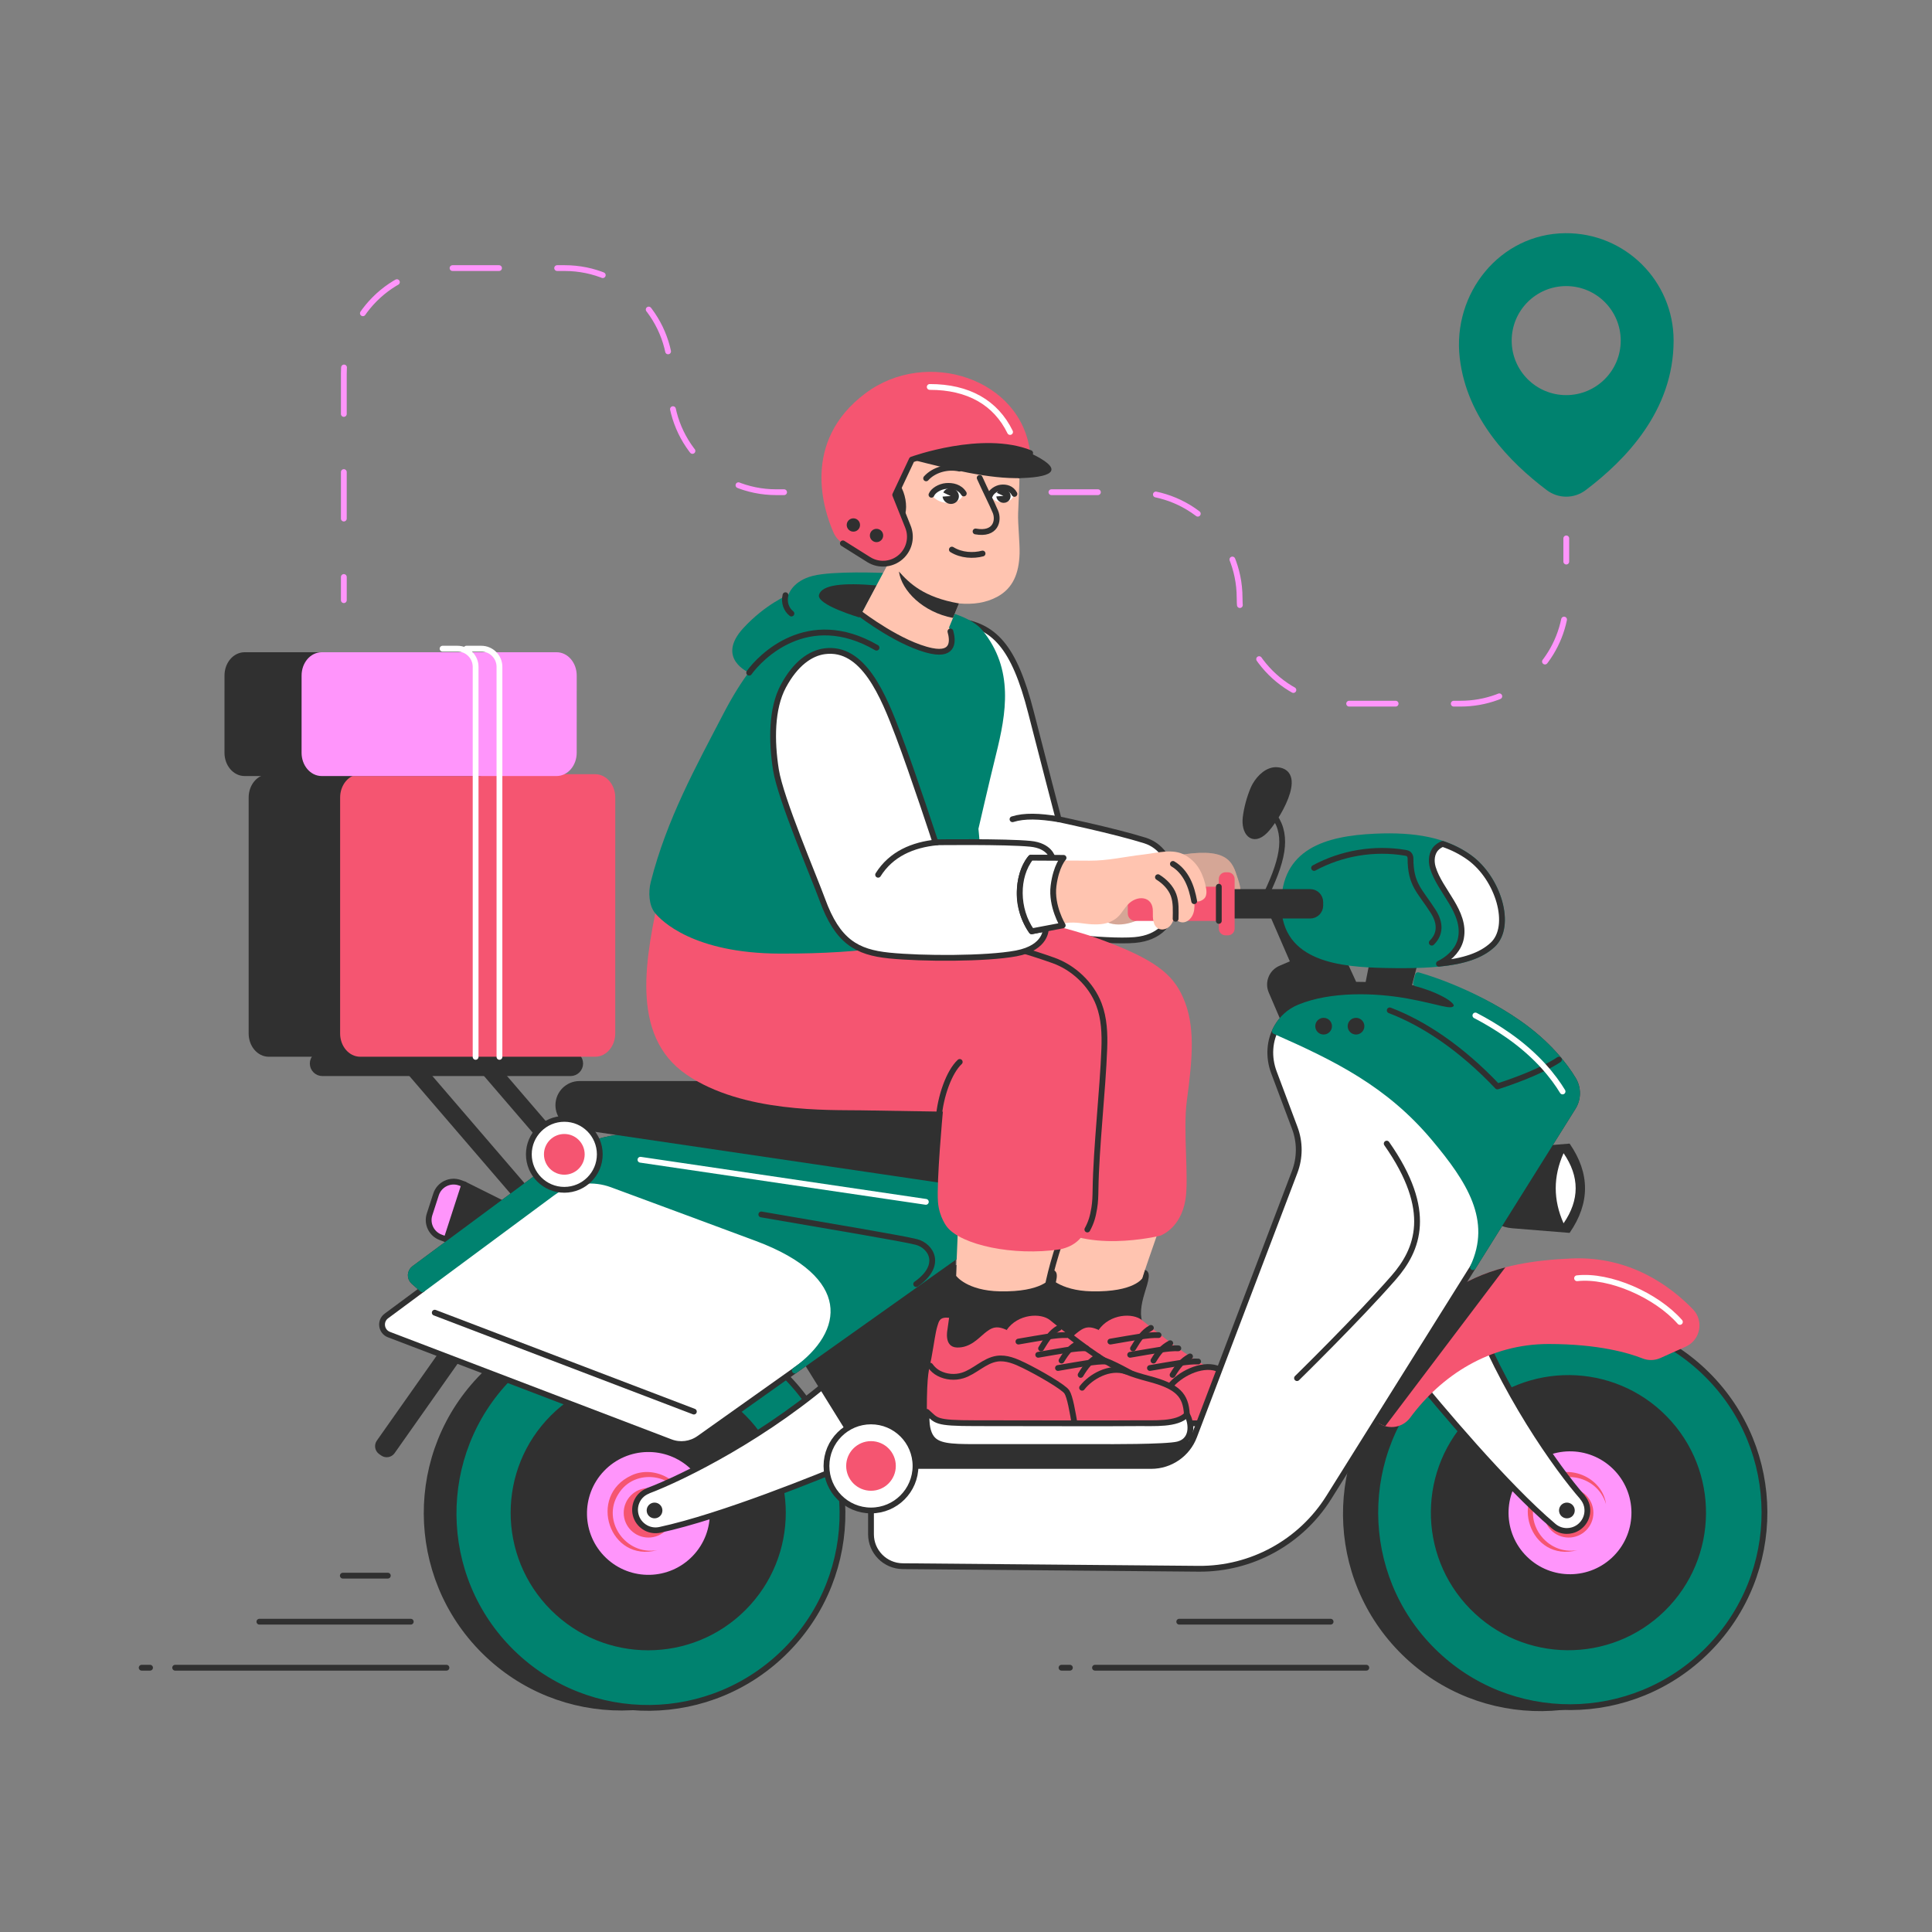 <?xml version="1.0" encoding="utf-8"?>
<!-- Generator: Adobe Illustrator 27.5.0, SVG Export Plug-In . SVG Version: 6.00 Build 0)  -->
<svg version="1.1" xmlns="http://www.w3.org/2000/svg" xmlns:xlink="http://www.w3.org/1999/xlink" x="0px" y="0px"
	 viewBox="0 0 500 500" style="enable-background:new 0 0 500 500;" xml:space="preserve">
<rect x="0" y="0" width="500" height="500" fill="#808080" stroke="none"/>
<g id="Doted_Line_00000147222569975210904100000012982124502804166327_">
	<g id="Doted_Line">
		<g>
			
				<line style="fill:none;stroke:#FF95FB;stroke-width:1.5;stroke-linecap:round;stroke-linejoin:round;" x1="405.352" y1="139.34" x2="405.352" y2="145.34"/>
			
				<path style="fill:none;stroke:#FF95FB;stroke-width:1.5;stroke-linecap:round;stroke-linejoin:round;stroke-dasharray:12.032,15.04;" d="
				M404.779,160.346c-2.585,12.426-13.597,21.762-26.789,21.762h-29.817c-15.112,0-27.363-12.251-27.363-27.363v0
				c0-15.112-12.251-27.363-27.363-27.363H200.89c-15.112,0-27.363-12.251-27.363-27.363v-3.273
				c0-15.112-12.251-27.363-27.363-27.363h-29.817c-15.112,0-27.363,12.251-27.363,27.363v45.057"/>
			
				<line style="fill:none;stroke:#FF95FB;stroke-width:1.5;stroke-linecap:round;stroke-linejoin:round;" x1="88.985" y1="149.325" x2="88.985" y2="155.325"/>
		</g>
	</g>
</g>
<g id="Speed_Lines">
	<g id="Lines_00000164480840470852677740000012334113337178749586_">
		<g>
			
				<line style="fill:#FFFFFF;stroke:#303030;stroke-width:1.5;stroke-linecap:round;stroke-linejoin:round;stroke-miterlimit:10;" x1="115.544" y1="431.604" x2="45.329" y2="431.604"/>
			
				<line style="fill:#FFFFFF;stroke:#303030;stroke-width:1.5;stroke-linecap:round;stroke-linejoin:round;stroke-miterlimit:10;" x1="38.831" y1="431.604" x2="36.665" y2="431.604"/>
			
				<line style="fill:#FFFFFF;stroke:#303030;stroke-width:1.5;stroke-linecap:round;stroke-linejoin:round;stroke-miterlimit:10;" x1="106.304" y1="419.692" x2="67.129" y2="419.692"/>
			
				<line style="fill:#FFFFFF;stroke:#303030;stroke-width:1.5;stroke-linecap:round;stroke-linejoin:round;stroke-miterlimit:10;" x1="100.369" y1="407.779" x2="88.722" y2="407.779"/>
		</g>
		<g>
			
				<line style="fill:#FFFFFF;stroke:#303030;stroke-width:1.5;stroke-linecap:round;stroke-linejoin:round;stroke-miterlimit:10;" x1="353.6" y1="431.604" x2="283.385" y2="431.604"/>
			
				<line style="fill:#FFFFFF;stroke:#303030;stroke-width:1.5;stroke-linecap:round;stroke-linejoin:round;stroke-miterlimit:10;" x1="276.887" y1="431.604" x2="274.721" y2="431.604"/>
			
				<line style="fill:#FFFFFF;stroke:#303030;stroke-width:1.5;stroke-linecap:round;stroke-linejoin:round;stroke-miterlimit:10;" x1="344.361" y1="419.692" x2="305.186" y2="419.692"/>
		</g>
	</g>
</g>
<g id="Pin">
	<path id="Pin_00000049908391884628234360000012903766376361343154_" style="fill:#00826F;" d="M405.081,60.351
		c-16.86,0.143-29.247,15.517-27.304,32.276c1.829,15.802,13.102,27.104,22.503,34.205c2.972,2.258,7.087,2.286,10.073,0.029
		c10.259-7.744,22.775-20.518,22.775-38.706C433.128,72.71,420.555,60.208,405.081,60.351z M405.324,102.257
		c-7.787,0-14.102-6.315-14.102-14.102c0-7.801,6.315-14.116,14.102-14.116c7.801,0,14.116,6.315,14.116,14.116
		C419.44,95.942,413.125,102.257,405.324,102.257z"/>
</g>
<g id="Character_00000085941221089723144490000008594324089873879960_">
	<g id="Character">
		<g id="Arm_00000138551167645908155500000000144510061153773751_">
			
				<path id="Arm_00000093154572071416675060000017314910014785393290_" style="fill:#FFFFFF;stroke:#303030;stroke-width:1.5;stroke-linecap:round;stroke-linejoin:round;stroke-miterlimit:10;" d="
				M245.325,228.188c-2.109-5.785-7.489-28.699-8.113-37.113c-0.624-8.414-0.259-15.451,2.77-21.105
				c3.029-5.654,7.787-9.248,7.787-9.248c9.444,1.136,14.669,6.468,19.056,23.662c2.708,10.613,7.15,27.634,7.15,27.634
				s14.216,2.964,22.296,5.485c4.566,1.425,5.911,5.367,5.911,5.367v15.751c0,0-1.816,4.067-8.481,4.651
				c-7.622,0.668-25.87-1.643-33.548-2.835C252.473,239.246,249.158,238.704,245.325,228.188z"/>
			<path style="fill:#FFC4B0;" d="M298.42,222.699c16.47-4.023,19.867-1.454,21.407,3.136c1.539,4.589,2.997,7.991-4.536,9.449
				c-7.533,1.458-15.875,2.43-15.875,2.43S293.056,232.566,298.42,222.699z"/>
			<path style="opacity:0.2;fill:#303030;" d="M298.42,222.699c16.47-4.023,19.867-1.454,21.407,3.136
				c1.539,4.589,2.997,7.991-4.536,9.449c-7.533,1.458-15.875,2.43-15.875,2.43S293.056,232.566,298.42,222.699z"/>
			<path style="fill:#FFC4B0;" d="M285.83,238.329c3.552,2.093,8.767,0.308,11.475-1.986c2.814-1.022,0.694-3.781-0.751-5.075
				C291.671,226.421,279.258,234.457,285.83,238.329z"/>
			<path style="opacity:0.2;fill:#303030;" d="M285.83,238.329c3.552,2.093,8.767,0.308,11.475-1.986
				c2.814-1.022,0.694-3.781-0.751-5.075C291.671,226.421,279.258,234.457,285.83,238.329z"/>
			<path style="fill:none;stroke:#303030;stroke-width:1.5;stroke-linecap:round;stroke-linejoin:round;stroke-miterlimit:10;" d="
				M273.974,212.018c-4.984-0.823-8.843-0.971-11.939,0"/>
		</g>
		<g id="Leg_2">
			<g id="Leg_00000118386081406438625510000016834856654663603869_">
				<g>
					<path style="fill:#FFC4B0;" d="M306.635,278.712c1.948-18.348-1.207-24.867-14.848-30.782
						c-13.239-5.741-35.923-8.865-71.109-17.06h-40.698c-8.343,21.556-5.184,35.918,10.426,45.041
						c19.292,11.275,62.495,9.095,69.01,9.26c9.541,0.241,12.599,0.241,16.484,0.241c-0.802,1.95-1.663,4.267-2.443,6.85
						c-1.945,6.44-1.553,21.778-1.857,28.461c-0.693,15.25-0.298,18.415-1.928,25.631c-0.647,2.864-3.769,5.398-4.527,9.892
						c-0.373,2.21-0.583,5.417,0.991,7.749c1.281,1.898,3.384,2.816,5.673,2.886c5.847,0.178,11.74-0.58,17.527,0.269
						c3.502,0.514,6.889,1.606,10.346,2.366c3.217,0.707,6.497,1.125,9.788,1.249c3.618,0.136,7.297-0.115,10.79-1.117
						c2.753-0.79,7.786-2.411,8.149-5.777c0.321-2.972-3.225-3.901-5.46-4.649c-6.064-2.03-12.057-4.369-17.655-7.484
						c-5.578-3.104-12.32-7.493-11.174-14.36c0.891-5.336,2.063-8.362,5.306-17.719
						C302.672,310.301,305.181,292.413,306.635,278.712z"/>
				</g>
				<path style="fill:none;stroke:#303030;stroke-width:1.5;stroke-linecap:round;stroke-linejoin:round;stroke-miterlimit:10;" d="
					M283.307,281.33c-2.361,1.599-4.834,3.139-7.406,4.083"/>
				<path style="fill:#303030;" d="M271.334,327.371c-1.206,0.334-1.523,0.877-1.351,3.385c0.172,2.508,0.255,9.861-1.835,14.753
					s-3.886,9.156-3.615,14.507c0.271,5.35,3.03,8.276,10.47,8.611c7.44,0.334,9.53-1.338,14.128-0.585
					c4.598,0.752,12.791,4.096,24.244,3.511c11.453-0.585,15.311-4.619,15.8-7.524c0.489-2.905-1.421-4.514-6.772-6.019
					c-5.35-1.505-12.825-4.079-17.448-7.39c-4.623-3.311-7.967-5.819-9.053-7.909c-1.087-2.09-0.584-5.081,0.298-7.974
					c0.982-3.217,1.824-5.53,0.136-6.093l-0.669,2.117c0,0-2.065,3.653-13.087,3.438c-8.584-0.168-11.344-4.027-11.344-4.027
					L271.334,327.371z"/>
				<g>
					<path style="fill:#F55571;" d="M307.725,369.943c5.512,0,14.047,0,17.375,0c3.329,0,5.92-2.691,5.86-3.845
						c-0.264-5.088-2.359-7.295-9.82-9.263c-4.539-1.198-7.147-2.199-11.068-4.476c-4.542-2.638-12.632-9.127-14.477-10.667
						c-2.403-2.005-8.38-1.687-11.274,2.504L307.725,369.943z"/>
					<g>
						<path style="fill:#F55571;" d="M307.725,369.943c-0.36-2.791-1.203-7.845-1.694-10.616c-0.118-0.667-0.251-1.36-0.658-1.901
							c-0.232-0.31-0.542-0.552-0.848-0.788c-6.105-4.71-12.691-8.795-19.623-12.173c-1.157-0.564-2.422-1.122-3.688-0.887
							c-1.007,0.187-1.85,0.849-2.649,1.489c-1.484,1.191-3.662,3.787-7.125,3.664c-3.436-0.122-2.446-4.608-2.446-4.608
							s0.191-1.405,0.429-3.083c-2.422-0.266-2.618,0.818-3.01,2.086c-0.569,1.836-0.79,4.099-1.574,8.355
							c-0.568,3.085-1.181,3.405-1.181,13.912c0.562,3.843,4.429,4.549,10.405,4.549
							C281.752,369.943,307.725,369.943,307.725,369.943z"/>
					</g>
					
						<path style="fill:none;stroke:#303030;stroke-width:1.5;stroke-linecap:round;stroke-linejoin:round;stroke-miterlimit:10;" d="
						M302.846,358.715c2.256-2.905,7.857-5.996,12.097-4.58"/>
					
						<path style="fill:none;stroke:#303030;stroke-width:1.5;stroke-linecap:round;stroke-linejoin:round;stroke-miterlimit:10;" d="
						M307.979,351.045c-2.018,1.103-3.15,2.51-4.518,4.781"/>
					
						<path style="fill:none;stroke:#303030;stroke-width:1.5;stroke-linecap:round;stroke-linejoin:round;stroke-miterlimit:10;" d="
						M310.073,352.358c-2.596-0.113-6.268,0.635-12.467,1.68"/>
					
						<path style="fill:none;stroke:#303030;stroke-width:1.5;stroke-linecap:round;stroke-linejoin:round;stroke-miterlimit:10;" d="
						M302.86,347.626c-2.018,1.103-2.973,2.22-4.342,4.491"/>
					
						<path style="fill:none;stroke:#303030;stroke-width:1.5;stroke-linecap:round;stroke-linejoin:round;stroke-miterlimit:10;" d="
						M304.954,348.94c-2.596-0.113-6.268,0.635-12.467,1.68"/>
					
						<path style="fill:none;stroke:#303030;stroke-width:1.5;stroke-linecap:round;stroke-linejoin:round;stroke-miterlimit:10;" d="
						M297.85,343.66c-2.018,1.103-3.258,3.058-4.627,5.328"/>
					
						<path style="fill:none;stroke:#303030;stroke-width:1.5;stroke-linecap:round;stroke-linejoin:round;stroke-miterlimit:10;" d="
						M299.836,345.521c-2.596-0.113-6.268,0.635-12.467,1.68"/>
					
						<path style="fill:none;stroke:#303030;stroke-width:1.5;stroke-linecap:round;stroke-linejoin:round;stroke-miterlimit:10;" d="
						M264.53,353.437c0.581,0.819,1.315,1.508,2.253,1.992c1.875,0.968,4.134,1.166,6.149,0.539c3.175-0.987,5.62-3.864,8.911-4.339
						c2.394-0.346,4.759,0.659,6.932,1.722c4.014,1.964,10.311,5.629,11.124,6.873c0.812,1.244,1.474,5.133,2.112,8.881"/>
					
						<path style="fill:#FFFFFF;stroke:#303030;stroke-width:1.5;stroke-linecap:round;stroke-linejoin:round;stroke-miterlimit:10;" d="
						M328.676,373.802c-2.959,0.798-19.309,0.684-19.309,0.684s-27.191,0-33.411,0s-9.53-0.197-11.116-2.393
						c-0.935-1.294-1.45-3.375-1.181-6.701c2.584,2.28,1.924,2.927,12.551,2.927s36.563,0.082,42.197,0
						c3.924-0.057,10.022,0.47,12.553-2.223C331.889,367.336,333.188,372.586,328.676,373.802z"/>
				</g>
			</g>
			<path id="Pant" style="fill:#F55571;" d="M307.156,284.847c-1.047,7.797,0.588,19.969-0.376,25.708
				c-1.246,7.456-6.492,9.232-6.492,9.232s-20.625,5.13-29.874-4.184c-3.59-3.615-2.811-6.828-2.544-10.71
				c0.258-3.741,0.704-6.424,0.937-8.928c0.379-4.079,0.669-8.745,0.669-8.745s-33.47,1.607-52.08-1.205
				c-7.862-1.188-27.499-5.7-36.014-14.685c-10.443-11.02-9.773-27.369-2.276-40.908h52.748c0,0,38.033,7.28,52.544,12.548
				c14.512,5.269,19.063,9.126,21.744,15.1C309.414,265.384,308.638,273.746,307.156,284.847z"/>
		</g>
		<g id="Motorcycle">
			<g>
				<g>
					
						<ellipse transform="matrix(0.705 -0.71 0.71 0.705 -230.38 229.538)" style="fill:#303030;stroke:#303030;stroke-width:1.5;stroke-linecap:round;stroke-linejoin:round;stroke-miterlimit:10;" cx="160.547" cy="391.517" rx="50.335" ry="50.331"/>
					
						<ellipse transform="matrix(0.7 -0.714 0.714 0.7 -229.305 237.434)" style="fill:#00826F;stroke:#303030;stroke-width:1.5;stroke-linecap:round;stroke-linejoin:round;stroke-miterlimit:10;" cx="167.818" cy="391.517" rx="50.335" ry="50.331"/>
					
						<ellipse transform="matrix(0.707 -0.707 0.707 0.707 -227.692 233.338)" style="fill:#303030;stroke:#303030;stroke-width:1.5;stroke-linecap:round;stroke-linejoin:round;stroke-miterlimit:10;" cx="167.818" cy="391.517" rx="34.86" ry="34.857"/>
					<g>
						
							<ellipse transform="matrix(0.691 -0.723 0.723 0.691 -231.222 242.467)" style="fill:#FF95FB;" cx="167.818" cy="391.517" rx="15.895" ry="15.894"/>
						<path style="fill:#F55571;" d="M174.218,391.517c0,3.535-2.866,6.4-6.401,6.4c-3.535,0-6.4-2.865-6.4-6.4
							c0-3.535,2.866-6.4,6.401-6.4S174.219,387.982,174.218,391.517z"/>
						<path style="fill:#F55571;" d="M170.093,401.179c-12.329,3.345-18.143-14.069-6.684-19.339
							c5.716-2.705,13.227,1.093,14.071,7.401c-2.345-7.915-13.229-9.575-17.467-2.554
							C155.618,393.611,161.964,402.618,170.093,401.179L170.093,401.179z"/>
					</g>
				</g>
				<g>
					
						<path style="fill:#FFFFFF;stroke:#303030;stroke-width:1.5;stroke-linecap:round;stroke-linejoin:round;stroke-miterlimit:10;" d="
						M166.114,394.686c0.337,0.298,0.682,0.541,1.068,0.746c1.111,0.591,2.374,0.748,3.577,0.497
						c16.031-3.45,41.51-13.831,50.18-17.475l-3.255-23.769c-18.785,16.815-41.097,27.793-50.001,31.133l0.007,0.024
						c-0.727,0.286-1.418,0.73-1.989,1.357C163.754,389.372,163.927,392.731,166.114,394.686z"/>
					<path style="fill:#303030;" d="M171.431,390.907c0,1.124-0.911,2.036-2.036,2.036c-1.124,0-2.036-0.912-2.036-2.036
						s0.911-2.036,2.036-2.036C170.519,388.871,171.431,389.783,171.431,390.907z"/>
				</g>
			</g>
			<g>
				<g>
					
						<ellipse transform="matrix(0.7 -0.714 0.714 0.7 -159.986 402.369)" style="fill:#303030;stroke:#303030;stroke-width:1.5;stroke-linecap:round;stroke-linejoin:round;stroke-miterlimit:10;" cx="398.697" cy="391.517" rx="50.335" ry="50.331"/>
					
						<ellipse transform="matrix(0.705 -0.71 0.71 0.705 -157.901 403.672)" style="fill:#00826F;stroke:#303030;stroke-width:1.5;stroke-linecap:round;stroke-linejoin:round;stroke-miterlimit:10;" cx="405.968" cy="391.517" rx="50.335" ry="50.331"/>
					
						<ellipse transform="matrix(0.714 -0.7 0.7 0.714 -158.013 396.109)" style="fill:#303030;stroke:#303030;stroke-width:1.5;stroke-linecap:round;stroke-linejoin:round;stroke-miterlimit:10;" cx="405.968" cy="391.517" rx="34.86" ry="34.857"/>
					<g>
						
							<ellipse transform="matrix(0.7 -0.715 0.715 0.7 -157.799 407.713)" style="fill:#FF95FB;" cx="405.968" cy="391.517" rx="15.895" ry="15.894"/>
						<path style="fill:#F55571;" d="M412.368,391.517c0,3.535-2.866,6.4-6.401,6.4s-6.4-2.865-6.4-6.4c0-3.535,2.866-6.4,6.4-6.4
							C409.503,385.117,412.368,387.982,412.368,391.517z"/>
						<path style="fill:#F55571;" d="M408.243,401.179c-12.329,3.345-18.143-14.069-6.684-19.339
							c5.716-2.705,13.227,1.093,14.071,7.401c-2.345-7.915-13.229-9.575-17.467-2.554
							C393.768,393.611,400.114,402.618,408.243,401.179L408.243,401.179z"/>
					</g>
				</g>
				<g>
					
						<path style="fill:#FFFFFF;stroke:#303030;stroke-width:1.5;stroke-linecap:round;stroke-linejoin:round;stroke-miterlimit:10;" d="
						M406.779,396.06c-0.437,0.105-0.857,0.157-1.293,0.157c-1.259,0-2.447-0.454-3.391-1.241
						c-12.532-10.575-30.15-31.708-36.092-38.997l14.038-19.455c8.686,23.667,23.227,43.839,29.519,50.971l-0.018,0.018
						c0.507,0.594,0.909,1.311,1.119,2.132C411.359,392.477,409.628,395.361,406.779,396.06z"/>
					<path style="fill:#303030;" d="M407.545,390.907c0,1.124-0.911,2.036-2.036,2.036c-1.125,0-2.036-0.912-2.036-2.036
						s0.911-2.036,2.036-2.036C406.633,388.871,407.545,389.783,407.545,390.907z"/>
				</g>
				<g>
					<path style="fill:#F55571;" d="M356.101,367.759c2.627,2.383,6.742,1.991,8.85-0.862c8.129-11.005,20.574-19.072,35.829-19.072
						c12.965,0,20.807,2.35,24.308,3.737c1.501,0.595,3.174,0.545,4.646-0.116l6.536-2.936c3.8-1.707,4.761-6.664,1.866-9.659
						c-5.76-5.96-16.26-13.787-31.311-13.165c-20.404,0.844-33.424,6.059-44.922,22.3c-3.062,4.325-5.436,8.659-7.266,12.885
						C353.608,363.251,354.181,366.017,356.101,367.759L356.101,367.759z"/>
					<path style="fill:#303030;" d="M389.582,327.991c-11.199,2.915-19.797,8.864-27.678,19.996
						c-3.062,4.324-5.436,8.659-7.266,12.885c-1.03,2.379-0.457,5.145,1.463,6.887c0.715,0.649,1.544,1.074,2.41,1.318
						L389.582,327.991z"/>
					
						<path style="fill:none;stroke:#FFFFFF;stroke-width:1.5;stroke-linecap:round;stroke-linejoin:round;stroke-miterlimit:10;" d="
						M408.142,330.812c8.41-0.953,20.547,4.403,26.616,11.305"/>
				</g>
			</g>
			<g>
				
					<path style="fill:#303030;stroke:#303030;stroke-width:1.5;stroke-linecap:round;stroke-linejoin:round;stroke-miterlimit:10;" d="
					M350.487,254.844l-2.912-6.353c-1.022-2.229-3.636-3.235-5.888-2.265l-10.281,4.418c-2.288,0.985-3.345,3.637-2.363,5.926
					l3.865,9.006l46.639,1.293v-7.703C379.547,259.166,371.993,254.873,350.487,254.844z"/>
				<path style="fill:#303030;" d="M354.348,249.513l-1.699,8.554c4.065,0.069,7.941,0.516,11.587,1.42l2.539-9.673
					C362.419,249.845,357.976,249.987,354.348,249.513z"/>
				
					<rect x="332.241" y="233.124" transform="matrix(0.917 -0.398 0.398 0.917 -68.978 153.075)" style="fill:#303030;stroke:#303030;stroke-width:1.5;stroke-linecap:round;stroke-linejoin:round;stroke-miterlimit:10;" width="4.419" height="19.325"/>
			</g>
			<g>
				
					<polygon style="fill:#303030;stroke:#303030;stroke-width:1.5;stroke-linecap:round;stroke-linejoin:round;stroke-miterlimit:10;" points="
					131.137,311.997 120.169,306.521 115.544,320.783 121.788,321.704 				"/>
				
					<path style="fill:#FF95FB;stroke:#303030;stroke-width:1.5;stroke-linecap:round;stroke-linejoin:round;stroke-miterlimit:10;" d="
					M111.172,314.274l1.675-5.165c0.839-2.588,3.667-3.953,6.215-3.002l1.107,0.413l-4.625,14.262l-1.499-0.56
					C111.649,319.328,110.383,316.706,111.172,314.274z"/>
			</g>
			<g>
				
					<rect x="244.561" y="373.727" style="fill:#303030;stroke:#303030;stroke-width:1.5;stroke-linecap:round;stroke-linejoin:round;stroke-miterlimit:10;" width="67.595" height="5.659"/>
				
					<polygon style="fill:#303030;stroke:#303030;stroke-width:1.5;stroke-linecap:round;stroke-linejoin:round;stroke-miterlimit:10;" points="
					225.412,379.386 208.745,352.518 246.589,325.653 246.589,379.386 				"/>
			</g>
			<g>
				<path style="fill:#303030;" d="M406.216,319.07l-14.833-1.196c-5.397-0.435-9.555-4.942-9.555-10.357l0,0
					c0-5.415,4.158-9.922,9.555-10.357l14.833-1.196C411.53,303.666,411.53,311.368,406.216,319.07z"/>
				<path style="fill:#FFFFFF;" d="M404.651,316.588c4.173-6.048,4.173-12.095,0-18.143
					C401.946,304.493,401.946,310.541,404.651,316.588z"/>
			</g>
			
				<path style="fill:#303030;stroke:#303030;stroke-width:1.5;stroke-linecap:round;stroke-linejoin:round;stroke-miterlimit:10;" d="
				M99.069,376.061l-0.505-0.356c-0.793-0.558-0.982-1.654-0.424-2.446l20.774-29.49c0.558-0.793,1.654-0.982,2.446-0.424
				l0.505,0.356c0.793,0.558,0.983,1.653,0.424,2.446l-20.774,29.49C100.957,376.43,99.862,376.62,99.069,376.061z"/>
			<g>
				<g>
					
						<path style="fill:#303030;stroke:#303030;stroke-width:1.5;stroke-linecap:round;stroke-linejoin:round;stroke-miterlimit:10;" d="
						M156.972,313.405c-0.424,0-0.846-0.178-1.144-0.524l-31.514-36.663c-0.543-0.632-0.471-1.584,0.161-2.128
						c0.631-0.542,1.583-0.471,2.126,0.16l31.514,36.663c0.543,0.632,0.471,1.584-0.161,2.128
						C157.669,313.286,157.32,313.405,156.972,313.405z"/>
				</g>
				<g>
					
						<path style="fill:#303030;stroke:#303030;stroke-width:1.5;stroke-linecap:round;stroke-linejoin:round;stroke-miterlimit:10;" d="
						M137.654,313.405c-0.424,0-0.846-0.178-1.144-0.524l-31.514-36.663c-0.543-0.632-0.471-1.584,0.161-2.128
						c0.63-0.542,1.582-0.471,2.126,0.16l31.514,36.663c0.543,0.632,0.471,1.584-0.161,2.128
						C138.352,313.286,138.002,313.405,137.654,313.405z"/>
				</g>
				
					<path style="fill:#303030;stroke:#303030;stroke-width:1.5;stroke-linecap:round;stroke-linejoin:round;stroke-miterlimit:10;" d="
					M83.433,272.734h64.222c1.38,0,2.499,1.119,2.499,2.499l0,0c0,1.38-1.119,2.499-2.499,2.499H83.433
					c-1.38,0-2.499-1.119-2.499-2.499l0,0C80.934,273.853,82.053,272.734,83.433,272.734z"/>
				<g>
					
						<path style="fill:#303030;stroke:#303030;stroke-width:1.5;stroke-linecap:round;stroke-linejoin:round;stroke-miterlimit:10;" d="
						M130.345,272.734H69.557c-2.462,0-4.457-2.363-4.457-5.277l0.004-61.069c0-2.915,1.996-5.277,4.458-5.277h60.788
						c2.462,0,4.457,2.363,4.457,5.277l-0.004,61.069C134.802,270.372,132.807,272.734,130.345,272.734z"/>
					
						<path style="fill:#F55571;stroke:#F55571;stroke-width:1.5;stroke-linecap:round;stroke-linejoin:round;stroke-miterlimit:10;" d="
						M154.017,272.734H93.229c-2.462,0-4.457-2.363-4.457-5.277l0.004-61.069c0-2.915,1.996-5.277,4.458-5.277h60.788
						c2.462,0,4.457,2.363,4.457,5.277l-0.004,61.069C158.475,270.372,156.479,272.734,154.017,272.734z"/>
				</g>
				<g>
					
						<path style="fill:#303030;stroke:#303030;stroke-width:1.5;stroke-linecap:round;stroke-linejoin:round;stroke-miterlimit:10;" d="
						M124.091,200.089H63.303c-2.462,0-4.457-2.363-4.457-5.277l0.004-19.986c0-2.915,1.996-5.277,4.458-5.277h60.788
						c2.462,0,4.457,2.363,4.457,5.277l-0.004,19.986C128.549,197.727,126.553,200.089,124.091,200.089z"/>
					
						<path style="fill:#FF95FB;stroke:#FF95FB;stroke-width:1.5;stroke-linecap:round;stroke-linejoin:round;stroke-miterlimit:10;" d="
						M144.042,200.089H83.254c-2.462,0-4.457-2.363-4.457-5.277l0.004-19.986c0-2.915,1.996-5.277,4.458-5.277h60.788
						c2.462,0,4.457,2.363,4.457,5.277l-0.004,19.986C148.499,197.727,146.504,200.089,144.042,200.089z"/>
				</g>
				<g>
					
						<path style="fill:none;stroke:#FFFFFF;stroke-width:1.5;stroke-linecap:round;stroke-linejoin:round;stroke-miterlimit:10;" d="
						M120.706,167.875h3.853c2.595,0,4.699,2.104,4.699,4.699v100.945"/>
					
						<path style="fill:none;stroke:#FFFFFF;stroke-width:1.5;stroke-linecap:round;stroke-linejoin:round;stroke-miterlimit:10;" d="
						M114.536,167.875h3.853c2.595,0,4.699,2.104,4.699,4.699v100.945"/>
				</g>
			</g>
			<g>
				
					<path style="fill:#FFFFFF;stroke:#303030;stroke-width:1.5;stroke-linecap:round;stroke-linejoin:round;stroke-miterlimit:10;" d="
					M407.099,286.566l-63.191,100.948c-7.263,11.603-20.031,18.601-33.72,18.482l-76.599-0.667c-4.533-0.057-8.177-3.747-8.177-8.28
					v-17.663h72.532c4.928,0,9.344-3.045,11.095-7.651l26.023-68.437c1.393-3.664,1.403-7.711,0.026-11.382l-5.4-14.401
					c-1.464-3.904-1.248-8.32,0.897-11.895c1.176-1.96,2.966-3.803,5.691-4.926c8.177-3.367,19.479-3.056,27.896-1.528
					c8.417,1.528,11.784,3.452,12.505,1.769c0.721-1.683-4.755-4.45-8.843-5.412l0.907-1.803c0,0,11.543,2.164,24.289,11.062
					c7.637,5.332,11.907,10.923,14.103,14.548C408.485,281.562,408.483,284.354,407.099,286.566z"/>
				
					<path style="fill:#00826F;stroke:#00826F;stroke-width:1.5;stroke-linecap:round;stroke-linejoin:round;stroke-miterlimit:10;" d="
					M393.031,264.783c-12.746-8.898-26.056-12.396-26.056-12.396l-0.523,2.113c4.088,0.962,12.208,4.359,10.226,6.435
					c-1.265,1.325-4.088-0.241-12.505-1.769c-8.417-1.528-19.72-1.839-27.896,1.528c-2.725,1.122-4.516,2.966-5.691,4.926
					c-0.243,0.405-0.454,0.824-0.648,1.249c15.874,7.002,29.433,13.678,41.173,27.655c9.16,10.905,15.821,21.171,10.091,33.414l0,0
					l25.898-41.372c1.385-2.213,1.385-5.007,0.032-7.24C404.935,275.701,400.665,270.112,393.031,264.783z"/>
				<path style="fill:none;stroke:#303030;stroke-width:1.5;stroke-linecap:round;stroke-linejoin:round;stroke-miterlimit:10;" d="
					M359.666,261.487c8.838,3.361,18.541,9.842,27.868,19.685c11.573-3.755,15.925-6.943,15.925-6.943"/>
				<g>
					
						<path style="fill:#303030;stroke:#303030;stroke-width:1.5;stroke-linecap:round;stroke-linejoin:round;stroke-miterlimit:10;" d="
						M343.962,265.576c0,0.779-0.632,1.41-1.411,1.41c-0.779,0-1.411-0.632-1.411-1.41c0-0.779,0.632-1.411,1.411-1.411
						C343.331,264.166,343.962,264.797,343.962,265.576z"/>
					
						<path style="fill:#303030;stroke:#303030;stroke-width:1.5;stroke-linecap:round;stroke-linejoin:round;stroke-miterlimit:10;" d="
						M352.349,265.576c0,0.779-0.632,1.41-1.411,1.41c-0.779,0-1.411-0.632-1.411-1.41c0-0.779,0.632-1.411,1.411-1.411
						C351.717,264.166,352.349,264.797,352.349,265.576z"/>
				</g>
				<path style="fill:none;stroke:#303030;stroke-width:1.5;stroke-linecap:round;stroke-linejoin:round;stroke-miterlimit:10;" d="
					M358.88,295.964c12.229,17.441,8.067,27.513,1.752,34.737c-9.179,10.5-24.966,25.957-24.966,25.957"/>
				<path style="fill:none;stroke:#FFFFFF;stroke-width:1.5;stroke-linecap:round;stroke-linejoin:round;stroke-miterlimit:10;" d="
					M404.391,282.472c-2.197-3.625-6.466-9.214-14.1-14.543c-2.926-2.042-5.788-3.73-8.462-5.118"/>
			</g>
			<g>
				
					<path style="fill:#FFFFFF;stroke:#303030;stroke-width:1.5;stroke-linecap:round;stroke-linejoin:round;stroke-miterlimit:10;" d="
					M100.657,345.389l72.881,27.819c2.463,0.94,5.233,0.588,7.383-0.938l65.667-46.617c3.155-2.24,4.844-6.017,4.41-9.861
					l-0.152-1.345c-0.541-4.792-4.241-8.62-9.012-9.324l-72.35-10.677c-8.862-1.308-17.881,0.952-25.079,6.283l-37.223,27.569
					c-1.111,0.823-1.181,2.46-0.144,3.375l2.269,2.002l-9.313,6.898C98.237,341.876,98.612,344.608,100.657,345.389z"/>
				
					<line style="fill:#FFFFFF;stroke:#303030;stroke-width:1.5;stroke-linecap:round;stroke-linejoin:round;stroke-miterlimit:10;" x1="112.514" y1="339.72" x2="179.575" y2="365.318"/>
				
					<path style="fill:#00826F;stroke:#00826F;stroke-width:1.5;stroke-linecap:round;stroke-linejoin:round;stroke-miterlimit:10;" d="
					M250.847,314.447c-0.541-4.792-4.241-8.62-9.012-9.324l-72.35-10.677c-8.862-1.308-17.881,0.952-25.079,6.283l-37.223,27.569
					c-1.111,0.823-1.181,2.46-0.144,3.375l2.269,2.002l33.638-24.914c2.347-1.739,5.117-2.818,8.022-3.126
					c2.507-0.266,5.033,0.048,7.398,0.922c8.126,3.004,27.97,10.344,37.513,13.904c25.453,9.497,23.717,24.354,9.812,34.225l0,0
					l40.898-29.033c3.155-2.24,4.844-6.017,4.41-9.861L250.847,314.447z"/>
				
					<path style="fill:#303030;stroke:#303030;stroke-width:1.5;stroke-linecap:round;stroke-linejoin:round;stroke-miterlimit:10;" d="
					M149.189,291.45l103.85,15.326c3.317,0.49,6.296-2.081,6.296-5.435v-15.326c0-3.034-2.46-5.493-5.494-5.493h-103.85
					c-3.034,0-5.493,2.46-5.493,5.493l0,0C144.497,288.739,146.494,291.052,149.189,291.45z"/>
				
					<line style="fill:none;stroke:#FFFFFF;stroke-width:1.5;stroke-linecap:round;stroke-linejoin:round;stroke-miterlimit:10;" x1="165.745" y1="300.14" x2="239.608" y2="311.041"/>
				<path style="fill:none;stroke:#303030;stroke-width:1.5;stroke-linecap:round;stroke-linejoin:round;stroke-miterlimit:10;" d="
					M197.027,314.299c19.211,3.316,36.287,6.163,40.081,7.111c3.795,0.949,7.038,5.961,0,10.911"/>
			</g>
			<g>
				
					<path style="fill:#00826F;stroke:#00826F;stroke-width:1.5;stroke-linecap:round;stroke-linejoin:round;stroke-miterlimit:10;" d="
					M355.906,216.506c-12.839,0.583-23.681,3.894-23.552,17.798c0.129,13.904,14.606,15.216,26.144,15.461
					c14.527,0.309,23.028-0.81,27.794-5.243c5.206-4.843,1.474-17.201-6.041-22.61C374.147,217.519,366.285,216.034,355.906,216.506
					z"/>
				
					<path style="fill:#FFFFFF;stroke:#303030;stroke-width:1.5;stroke-linecap:round;stroke-linejoin:round;stroke-miterlimit:10;" d="
					M373.345,218.398c-0.608,0.258-1.156,0.601-1.608,1.057c-1.272,1.281-1.434,3.346-0.92,5.077
					c1.801,6.066,8.545,11.413,7.284,18.217c-0.503,2.711-2.568,4.927-4.969,6.283c-0.24,0.136-0.486,0.259-0.733,0.381
					c6.466-0.641,10.91-2.117,13.892-4.891c5.206-4.843,1.474-17.201-6.041-22.61C378.166,220.412,375.87,219.258,373.345,218.398z"
					/>
				<path style="fill:none;stroke:#303030;stroke-width:1.5;stroke-linecap:round;stroke-linejoin:round;stroke-miterlimit:10;" d="
					M340.085,224.626c7.128-3.857,15.552-5.265,23.546-3.936c0.365,0.061,0.756,0.141,1.011,0.409
					c0.258,0.271,0.392,0.662,0.392,1.037c0.003,6.857,2.387,8.295,5.867,13.724c1.929,3.009,1.929,5.864-0.356,8.102"/>
			</g>
			<g>
				
					<circle style="fill:#FFFFFF;stroke:#303030;stroke-width:1.5;stroke-linecap:round;stroke-linejoin:round;stroke-miterlimit:10;" cx="225.412" cy="379.386" r="11.522"/>
				
					<path style="fill:#F55571;stroke:#F55571;stroke-width:1.5;stroke-linecap:round;stroke-linejoin:round;stroke-miterlimit:10;" d="
					M231.084,379.386c0,3.132-2.539,5.672-5.672,5.672c-3.132,0-5.672-2.539-5.672-5.672c0-3.132,2.539-5.672,5.672-5.672
					C228.544,373.714,231.084,376.253,231.084,379.386z"/>
			</g>
			<g>
				
					<circle style="fill:#FFFFFF;stroke:#303030;stroke-width:1.5;stroke-linecap:round;stroke-linejoin:round;stroke-miterlimit:10;" cx="146.044" cy="298.743" r="9.18"/>
				
					<path style="fill:#F55571;stroke:#F55571;stroke-width:1.5;stroke-linecap:round;stroke-linejoin:round;stroke-miterlimit:10;" d="
					M150.563,298.743c0,2.496-2.023,4.519-4.519,4.519s-4.519-2.023-4.519-4.519s2.023-4.519,4.519-4.519
					S150.563,296.248,150.563,298.743z"/>
			</g>
			<g>
				
					<path style="fill:#303030;stroke:#303030;stroke-width:1.5;stroke-linecap:round;stroke-linejoin:round;stroke-miterlimit:10;" d="
					M341.686,233.449v0.914c0,1.434-1.162,2.596-2.596,2.596h-20.995v-6.106h20.995
					C340.524,230.853,341.686,232.015,341.686,233.449z"/>
				<path style="fill:#F55571;" d="M317.781,242.067h-0.613c-0.962,0-1.741-0.78-1.741-1.741v-12.841
					c0-0.962,0.78-1.741,1.741-1.741h0.613c0.962,0,1.741,0.78,1.741,1.741v12.841C319.522,241.288,318.743,242.067,317.781,242.067
					z"/>
				<path style="fill:#F55571;" d="M315.427,238.329h-21.629c-1.066,0-1.93-0.864-1.93-1.93v-4.987c0-1.066,0.864-1.93,1.93-1.93
					h21.629V238.329z"/>
				
					<line style="fill:none;stroke:#303030;stroke-width:1.5;stroke-linecap:round;stroke-linejoin:round;stroke-miterlimit:10;" x1="315.427" y1="229.482" x2="315.427" y2="238.329"/>
				<g>
					
						<path style="fill:none;stroke:#303030;stroke-width:1.5;stroke-linecap:round;stroke-linejoin:round;stroke-miterlimit:10;" d="
						M329.891,211.359c3.559,5.238,2.023,11.734-2.958,21.683"/>
					
						<path style="fill:#303030;stroke:#303030;stroke-width:1.5;stroke-linecap:round;stroke-linejoin:round;stroke-miterlimit:10;" d="
						M324.863,203.182c-0.196,0.34-0.365,0.679-0.503,1.007c-0.966,2.283-1.678,4.899-1.984,7.374c-0.456,3.688,1.688,6.737,5,3.475
						c2.757-2.715,10.34-15.121,3.172-15.731C328.163,199.103,326.033,201.153,324.863,203.182z"/>
				</g>
			</g>
		</g>
		<g id="Leg_1">
			<g id="Leg_00000127745981631497441370000017873746457602222725_">
				<g>
					<path style="fill:#FFC4B0;" d="M283.307,281.33c2.358-15.754,0.063-25.299-10.949-30.805
						c-7.013-3.507-38.597-9.507-38.597-9.507s-3.318-6.406-19.383-10.149h-40.577c-8.343,21.556-7.126,37.996,8.394,47.271
						c14.088,8.419,46.907,6.866,53.423,7.031c9.541,0.241,12.599,0.241,16.484,0.241c-0.802,1.95-1.663,4.267-2.443,6.85
						c-1.945,6.44-1.553,21.778-1.857,28.461c-0.693,15.25-0.298,18.415-1.928,25.631c-0.647,2.864-3.769,5.398-4.527,9.892
						c-0.373,2.21-0.583,5.417,0.991,7.749c1.281,1.898,3.384,2.816,5.673,2.886c5.847,0.178,11.74-0.58,17.527,0.269
						c3.502,0.514,6.889,1.606,10.346,2.366c3.217,0.707,6.497,1.125,9.788,1.249c3.618,0.136,7.297-0.115,10.79-1.117
						c2.753-0.79,7.786-2.411,8.15-5.777c0.321-2.972-3.225-3.901-5.46-4.649c-6.064-2.03-12.057-4.369-17.655-7.484
						c-5.578-3.104-12.319-7.493-11.173-14.36c0.891-5.336,1.8-9.823,5.043-19.18S281.268,294.956,283.307,281.33z"/>
				</g>
				<path style="fill:none;stroke:#303030;stroke-width:1.5;stroke-linecap:round;stroke-linejoin:round;stroke-miterlimit:10;" d="
					M270.324,337.378c0.891-5.336,1.8-9.823,5.043-19.18s6.039-24.73,9.831-37.976"/>
				<path style="fill:none;stroke:#303030;stroke-width:1.5;stroke-linecap:round;stroke-linejoin:round;stroke-miterlimit:10;" d="
					M259.508,281.33c-2.361,1.599-4.834,3.139-7.405,4.083"/>
				<path style="fill:#303030;" d="M247.534,327.371c-1.206,0.334-1.523,0.877-1.351,3.385c0.172,2.508,0.255,9.861-1.835,14.753
					s-3.886,9.156-3.615,14.507c0.271,5.35,3.03,8.276,10.47,8.611c7.44,0.334,9.53-1.338,14.128-0.585s12.791,4.096,24.244,3.511
					c11.453-0.585,15.311-4.619,15.8-7.524c0.489-2.905-1.421-4.514-6.772-6.019c-5.35-1.505-12.825-4.079-17.448-7.39
					c-4.623-3.311-7.967-5.819-9.053-7.909s-0.584-5.081,0.298-7.974c0.982-3.217,1.825-5.53,0.136-6.093l-0.669,2.117
					c0,0-2.065,3.653-13.087,3.438c-8.584-0.168-11.344-4.027-11.344-4.027L247.534,327.371z"/>
				<g>
					<path style="fill:#F55571;" d="M283.928,369.943c5.512,0,14.047,0,17.375,0s5.92-2.691,5.86-3.845
						c-0.264-5.088-2.36-7.295-9.82-9.263c-4.539-1.198-7.146-2.199-11.067-4.476c-4.542-2.638-12.632-9.127-14.477-10.667
						c-2.403-2.005-8.38-1.687-11.274,2.504L283.928,369.943z"/>
					
						<path style="fill:none;stroke:#303030;stroke-width:1.5;stroke-linecap:round;stroke-linejoin:round;stroke-miterlimit:10;" d="
						M307.163,366.097c-0.264-5.088-2.36-7.295-9.82-9.263c-4.539-1.198-7.146-2.199-11.067-4.476
						c-2.777-1.612-6.497-4.368-9.688-6.849"/>
					<g>
						<path style="fill:#F55571;" d="M283.928,369.943c-0.36-2.791-1.203-7.845-1.694-10.616c-0.118-0.667-0.251-1.36-0.658-1.901
							c-0.232-0.31-0.542-0.552-0.848-0.788c-6.105-4.71-12.691-8.795-19.623-12.173c-1.157-0.564-2.422-1.122-3.688-0.887
							c-1.007,0.187-1.85,0.849-2.649,1.489c-1.484,1.191-3.662,3.787-7.125,3.664c-3.436-0.122-2.446-4.608-2.446-4.608
							s0.191-1.405,0.429-3.083c-2.422-0.266-2.618,0.818-3.01,2.086c-0.569,1.836-0.79,4.099-1.574,8.355
							c-0.568,3.085-1.181,3.405-1.181,13.912c0.562,3.843,4.429,4.549,10.405,4.549
							C257.955,369.943,283.928,369.943,283.928,369.943z"/>
					</g>
					
						<path style="fill:none;stroke:#303030;stroke-width:1.5;stroke-linecap:round;stroke-linejoin:round;stroke-miterlimit:10;" d="
						M280.042,359.152c2.256-2.905,7.072-5.658,11.312-4.242"/>
					
						<path style="fill:none;stroke:#303030;stroke-width:1.5;stroke-linecap:round;stroke-linejoin:round;stroke-miterlimit:10;" d="
						M284.181,351.045c-2.018,1.103-3.15,2.51-4.518,4.781"/>
					
						<path style="fill:none;stroke:#303030;stroke-width:1.5;stroke-linecap:round;stroke-linejoin:round;stroke-miterlimit:10;" d="
						M286.276,352.358c-2.596-0.113-6.268,0.635-12.467,1.68"/>
					
						<path style="fill:none;stroke:#303030;stroke-width:1.5;stroke-linecap:round;stroke-linejoin:round;stroke-miterlimit:10;" d="
						M279.063,347.626c-2.018,1.103-2.973,2.22-4.342,4.491"/>
					
						<path style="fill:none;stroke:#303030;stroke-width:1.5;stroke-linecap:round;stroke-linejoin:round;stroke-miterlimit:10;" d="
						M281.157,348.94c-2.596-0.113-6.268,0.635-12.467,1.68"/>
					
						<path style="fill:none;stroke:#303030;stroke-width:1.5;stroke-linecap:round;stroke-linejoin:round;stroke-miterlimit:10;" d="
						M274.053,343.66c-2.018,1.103-3.258,3.058-4.627,5.328"/>
					
						<path style="fill:none;stroke:#303030;stroke-width:1.5;stroke-linecap:round;stroke-linejoin:round;stroke-miterlimit:10;" d="
						M276.038,345.521c-2.596-0.113-6.268,0.635-12.467,1.68"/>
					
						<path style="fill:none;stroke:#303030;stroke-width:1.5;stroke-linecap:round;stroke-linejoin:round;stroke-miterlimit:10;" d="
						M240.733,353.437c0.581,0.819,1.315,1.508,2.253,1.992c1.876,0.968,4.134,1.166,6.149,0.539
						c3.175-0.987,5.62-3.864,8.911-4.339c2.394-0.346,4.759,0.659,6.932,1.722c4.014,1.964,10.311,5.629,11.124,6.873
						c0.812,1.244,1.474,5.133,2.112,8.881"/>
					
						<path style="fill:#FFFFFF;stroke:#303030;stroke-width:1.5;stroke-linecap:round;stroke-linejoin:round;stroke-miterlimit:10;" d="
						M304.878,373.802c-2.959,0.798-19.309,0.684-19.309,0.684s-27.191,0-33.411,0c-6.22,0-9.53-0.197-11.116-2.393
						c-0.935-1.294-1.45-3.375-1.181-6.701c2.584,2.28,1.924,2.927,12.551,2.927c10.628,0,36.563,0.082,42.197,0
						c3.924-0.057,10.021,0.47,12.553-2.223C308.091,367.336,309.391,372.586,304.878,373.802z"/>
				</g>
			</g>
			<g id="Pant_00000075878550605366785440000016250928708228953732_">
				<path style="fill:#F55571;" d="M285.788,271.394c-0.388,10.831-2.117,25.637-2.27,36.48c-0.023,1.599-0.059,3.211-0.329,4.786
					c-0.376,2.281-0.776,3.681-1.776,5.539l0.023,0.024c-0.106-0.035-0.212-0.082-0.318-0.129c-0.964,1.94-2.54,4.328-6.762,5.233
					c-12.172,1.823-25.614-1.176-29.248-5.774c0,0-2.058-2.493-2.364-6.503c-0.4-5.268,1.27-23.356,1.27-23.356
					s-12.924-0.223-21.192-0.341c-8.279-0.129-30.565,0.694-45.112-9.208c-15.029-10.243-10.443-30.988-6.962-47.276l61.106-0.447
					l3.963,9.067c15.029,2.834,25.037,4.88,36.786,9.055c5.128,1.823,9.773,6.08,11.795,11.384
					C285.776,263.549,285.929,267.513,285.788,271.394z"/>
				<path style="fill:none;stroke:#303030;stroke-width:1.5;stroke-linecap:round;stroke-linejoin:round;stroke-miterlimit:10;" d="
					M235.816,239.488c15.036,2.833,25.034,4.881,36.794,9.057c5.117,1.817,9.77,6.073,11.788,11.383
					c1.377,3.622,1.535,7.59,1.393,11.462c-0.396,10.834-2.115,25.645-2.27,36.485c-0.023,1.602-0.062,3.206-0.327,4.786
					c-0.383,2.282-0.783,3.683-1.784,5.535"/>
				<path style="fill:none;stroke:#303030;stroke-width:1.5;stroke-linecap:round;stroke-linejoin:round;stroke-miterlimit:10;" d="
					M248.379,274.83c-2.776,2.572-5.006,8.96-5.432,14.457"/>
			</g>
		</g>
		<g id="Chest_00000140694954922322814220000008014276417017374904_">
			<path id="Chest_00000083788337307093415020000012701795635905042066_" style="fill:#00826F;" d="M257.768,195.266
				c2.648-10.637,4.7-22.006-3.507-32.121c-4.957-6.108-23.498-8.153-34.152-5.763c-13.863,3.11-23.31,8.904-32.899,27.347
				c-7.086,13.628-14.654,27.261-18.785,43.496c-0.681,2.676-0.498,6.116,1.102,8.069c1.6,1.954,9.839,10.42,32.273,10.498
				c46.583,0.162,49.931-11.044,49.931-11.044s3.077-6.892,1.489-21.255C253.22,214.496,256.077,202.058,257.768,195.266z"/>
			<g>
				<path style="fill:#00826F;" d="M228.566,148.273c0,0-12.951-0.576-18.223,0.763c-5.272,1.339-6.283,4.881-6.283,4.881
					s-5.968,2.427-11.671,8.62c-7.255,7.878,1.5,11.551,1.5,11.551l29.451-15.995L228.566,148.273z"/>
				<path style="fill:#303030;" d="M226.843,151.511c-8.709-0.755-14.115-0.18-14.883,2.412c-0.768,2.592,10.469,5.881,10.469,5.881
					L226.843,151.511z"/>
				<path style="fill:none;stroke:#303030;stroke-width:1.5;stroke-linecap:round;stroke-linejoin:round;stroke-miterlimit:10;" d="
					M226.843,167.619c-17.804-10.345-30.149,2.543-32.954,6.469"/>
				<path style="fill:none;stroke:#303030;stroke-width:1.5;stroke-linecap:round;stroke-linejoin:round;stroke-miterlimit:10;" d="
					M204.817,158.784c-1.316-1.078-1.988-2.78-1.539-4.748"/>
			</g>
		</g>
		<g id="Head_00000004540071201500274490000012857711356443634067_">
			<g id="Head_00000080206572328478637940000003621680001202927270_">
				
					<ellipse transform="matrix(0.16 -0.987 0.987 0.16 81.455 341.918)" style="fill:#303030;" cx="241.666" cy="123.09" rx="21.879" ry="21.88"/>
				<g>
					<g>
						<path style="fill:#FFC4B0;" d="M263.489,132.842c0.11-3.104,0.127-3.581,0.309-7.545c0.315-6.841-2.471-11.835-2.471-11.835
							c-2.289-2.26-16.554-7.643-26.379,1.389c1.195,6.189-1.954,10.793-1.956,10.795c1.272,2.026,1.843,5.177,1.298,7.281
							c-0.522,2.012-3.298,1.447-4.317-0.421c-1.151-2.11-3.832-3.97-6.298-4.187c-3.212-0.283-5.521,1.402-6.146,3.691
							c-0.741,2.714,0.93,4.879,3.084,5.995c2.153,1.117,5.106,1.368,7.276,0.213c-0.202,3.426,0.656,5.766,1.959,7.649
							l-6.994,13.139c0,0,9.793,7.364,18.21,9.441c7.701,1.9,4.547-6.069,4.547-6.069l2.58-6.211
							c3.643,0.306,6.945-0.105,9.983-1.772c3.931-2.156,5.547-5.951,5.693-11.15C263.946,140.44,263.39,135.636,263.489,132.842z"
							/>
					</g>
				</g>
				<path style="fill:none;stroke:#303030;stroke-width:1.5;stroke-linecap:round;stroke-linejoin:round;stroke-miterlimit:10;" d="
					M246.346,142.236c2.433,1.518,5.579,1.656,7.943,1.016"/>
				<g>
					<g>
						<path style="fill:#FFFFFF;" d="M256.195,128.206c0.379-1.34,1.514-2.033,2.769-2.176c1.255-0.143,3.049,0.162,3.365,2.176
							C261.85,130.25,257.869,130.948,256.195,128.206z"/>
						<path style="fill:#303030;" d="M261.37,129.146c-0.428,0.884-1.528,1.242-2.456,0.8c-0.928-0.442-1.333-1.517-0.904-2.401
							c0.429-0.884,1.528-1.242,2.456-0.8C261.394,127.187,261.798,128.262,261.37,129.146z"/>
						<polygon style="fill:#FFFFFF;" points="257.881,127.495 259.69,128.345 257.633,128.489 						"/>
						
							<path style="fill:none;stroke:#303030;stroke-width:1.5;stroke-linecap:round;stroke-linejoin:round;stroke-miterlimit:10;" d="
							M262.534,127.824c-0.771-1.461-2.203-1.785-3.457-1.642c-1.255,0.143-2.541,1.079-2.882,2.024"/>
					</g>
					<g>
						<path style="fill:#FFFFFF;" d="M241.064,128.044c0.478-1.528,1.966-2.303,3.62-2.447c1.654-0.143,4.029,0.236,4.479,2.548
							C248.564,130.478,243.32,131.213,241.064,128.044z"/>
						<path style="fill:#303030;" d="M247.966,129.288c-0.49,1.011-1.748,1.421-2.809,0.915c-1.061-0.506-1.525-1.735-1.034-2.746
							c0.49-1.011,1.748-1.421,2.809-0.915C247.993,127.047,248.456,128.277,247.966,129.288z"/>
						<polygon style="fill:#FFFFFF;" points="243.975,127.399 246.044,128.372 243.691,128.537 						"/>
						
							<path style="fill:none;stroke:#303030;stroke-width:1.5;stroke-linecap:round;stroke-linejoin:round;stroke-miterlimit:10;" d="
							M249.427,127.711c-1.041-1.686-2.938-2.081-4.592-1.938c-1.654,0.143-3.338,1.194-3.772,2.27"/>
					</g>
					
						<path style="fill:none;stroke:#303030;stroke-width:1.5;stroke-linecap:round;stroke-linejoin:round;stroke-miterlimit:10;" d="
						M253.544,123.669c1.355,3.053,3.215,6.703,4.072,8.78c0.926,2.244,0.105,6.039-5.142,5.092"/>
					<g>
						
							<path style="fill:none;stroke:#303030;stroke-width:1.5;stroke-linecap:round;stroke-linejoin:round;stroke-miterlimit:10;" d="
							M220.954,132.189c0.602-0.379,2.048-0.62,3.471-0.162c1.423,0.458,2.564,1.648,2.917,3.042"/>
						
							<path style="fill:none;stroke:#303030;stroke-width:1.5;stroke-linecap:round;stroke-linejoin:round;stroke-miterlimit:10;" d="
							M223.339,133.876c0.444-0.276,1.99-0.957,3.422-0.09"/>
					</g>
					
						<path style="fill:none;stroke:#303030;stroke-width:1.5;stroke-linecap:round;stroke-linejoin:round;stroke-miterlimit:10;" d="
						M239.681,123.796c1.986-2.216,5.488-3.206,8.622-2.526"/>
					
						<path style="fill:none;stroke:#303030;stroke-width:1.5;stroke-linecap:round;stroke-linejoin:round;stroke-miterlimit:10;" d="
						M257.708,121.605c2.653-0.45,5.092,0.208,6.037,1.392"/>
				</g>
				<path style="fill:none;stroke:#303030;stroke-width:1.5;stroke-linecap:round;stroke-linejoin:round;stroke-miterlimit:10;" d="
					M222.853,159.006c0,0,10.183,7.78,18.21,9.441c6.011,1.243,5.515-2.869,4.902-5.027"/>
				<g>
					<path style="fill:#303030;" d="M248.191,156.166c-9.136-1.577-12.859-5.238-15.545-8.256
						c0.694,4.98,6.215,10.522,13.984,12.014L248.191,156.166z"/>
				</g>
			</g>
			<g id="Helmet">
				<path style="fill:#F55571;" d="M218.134,140.623l6.677,4.194c2.826,1.775,6.514,1.296,8.792-1.142l0,0
					c1.844-1.973,2.382-4.834,1.379-7.341l-3.303-8.262l4.294-9.13c0,0,18.247-6.645,30.635-1.697
					c-2.12-19.221-26.776-27.334-42.626-15.468c-16.793,12.573-10.765,30.419-8.251,36.087
					C216.238,139.006,217.077,139.959,218.134,140.623z"/>
				<path style="fill:none;stroke:#303030;stroke-width:1.5;stroke-linecap:round;stroke-linejoin:round;stroke-miterlimit:10;" d="
					M218.134,140.623l6.677,4.194c2.826,1.775,6.514,1.296,8.792-1.142l0,0c1.844-1.973,2.382-4.834,1.379-7.341l-3.303-8.262
					l4.294-9.13c0,0,18.247-6.645,30.635-1.697"/>
				<g>
					<path style="fill:#303030;" d="M228.566,138.583c0,0.952-0.771,1.723-1.723,1.723c-0.952,0-1.723-0.771-1.723-1.723
						c0-0.952,0.771-1.723,1.723-1.723C227.795,136.859,228.566,137.631,228.566,138.583z"/>
					<path style="fill:#303030;" d="M222.575,135.866c0,0.952-0.771,1.723-1.723,1.723c-0.952,0-1.723-0.771-1.723-1.723
						c0-0.952,0.771-1.723,1.723-1.723C221.804,134.143,222.575,134.915,222.575,135.866z"/>
				</g>
				<path style="fill:#303030;" d="M235.974,118.942c9.587,2.401,19.926,5.08,28.515,4.782c8.589-0.298,10.78-2.386,2.12-6.478
					C259.487,113.27,245.679,115.219,235.974,118.942z"/>
				<path style="fill:none;stroke:#FFFFFF;stroke-width:1.5;stroke-linecap:round;stroke-linejoin:round;stroke-miterlimit:10;" d="
					M240.613,100.143c9.994-0.012,17.095,4.068,20.791,11.658"/>
			</g>
		</g>
		<g id="Arm_00000047033160117312274600000006492569733776443540_">
			<g>
				<path style="fill:#FFC4B0;" d="M211.862,171.464c8.148-1.217,10.885,1.208,17.238,17.832
					c6.129,16.037,6.148,16.014,12.261,32.672c5.426-0.121,19.824,0.701,25.252,0.714c5.126,0.012,10.252,0.018,15.378,0.06
					c4.635,0.038,9.266-1.065,13.879-1.586c3.708-0.419,7.711-1.671,10.934,0.21c1.174,0.685,2.634,1.858,3.673,3.713
					c0.855,1.527,1.392,3.197,1.68,4.923c0.127,0.759,0.127,1.581-0.263,2.245c-0.457,0.777-2.185,1.591-2.824,0.634
					c0.081,1.155,0.144,2.339-0.225,3.456c-0.368,1.114-1.244,2.131-2.397,2.346c-1.153,0.215-2.486-0.635-2.512-1.808
					c-0.136,1.046-0.488,2.107-1.237,2.85c-0.749,0.743-1.96,1.083-2.898,0.601c-1.457-0.747-1.484-2.771-1.442-4.408
					c0.108-4.129-4.247-4.427-6.634-1.64c-1.453,1.697-1.83,2.845-3.544,3.851c-1.645,0.966-3.295,1.184-5.598,1.077
					c-2.303-0.108-3.979-0.686-6.668-0.336c-5.442,0.709-12.025,2.253-18.617,3.343c-6.089,1.007-12.661,2.628-18.872,2.291
					c-5.942-0.322-14.383,3.868-20.557-10.165c-6.839-15.546-13.076-33.722-13.076-33.722
					C202.254,189.166,203.751,176.887,211.862,171.464z"/>
				<path style="fill:none;stroke:#303030;stroke-width:1.5;stroke-linecap:round;stroke-linejoin:round;stroke-miterlimit:10;" d="
					M299.674,227.015c1.736,1.072,3.324,2.679,4.033,4.592c0.708,1.913,0.569,4.131,0.541,6.171"/>
				<path style="fill:none;stroke:#303030;stroke-width:1.5;stroke-linecap:round;stroke-linejoin:round;stroke-miterlimit:10;" d="
					M303.547,223.581c1.656,0.956,2.931,2.488,3.803,4.189c0.872,1.702,1.365,3.574,1.706,5.456"/>
			</g>
			
				<path style="fill:#FFFFFF;stroke:#303030;stroke-width:1.5;stroke-linecap:round;stroke-linejoin:round;stroke-miterlimit:10;" d="
				M212.824,232.861c-2.17-5.952-10.823-26.147-12.007-33.616c-1.184-7.47-1.203-15.849,1.913-21.667
				c3.117-5.818,6.99-8.541,10.663-9.033c10.05-1.346,15.229,11.477,19.151,21.856c3.922,10.379,9.542,27.583,9.542,27.583
				s18.121-0.245,24.586,0.392c5.026,0.495,5.686,3.614,5.686,3.614l-5.574-0.021c0,0-2.665,2.603-2.895,8.692
				c-0.23,6.089,3.108,10.359,3.108,10.359l3.661-0.736c0,0,0.287,4.954-7.649,6.451c-7.736,1.459-24.467,1.411-32.901,0.553
				C221.745,246.437,216.769,243.682,212.824,232.861z"/>
			<path style="fill:none;stroke:#303030;stroke-width:1.5;stroke-linecap:round;stroke-linejoin:round;stroke-miterlimit:10;" d="
				M242.504,218.001c-6.312,0.617-11.874,3.013-15.247,8.384"/>
			
				<path style="fill:#FFFFFF;stroke:#303030;stroke-width:1.5;stroke-linecap:round;stroke-linejoin:round;stroke-miterlimit:10;" d="
				M266.784,221.967l8.463,0.048c0,0-1.937,2.042-2.595,7.265c-0.658,5.223,2.38,10.22,2.38,10.22l-8.036,1.519
				C262.945,235.324,262.914,226.833,266.784,221.967z"/>
		</g>
	</g>
</g>
</svg>
